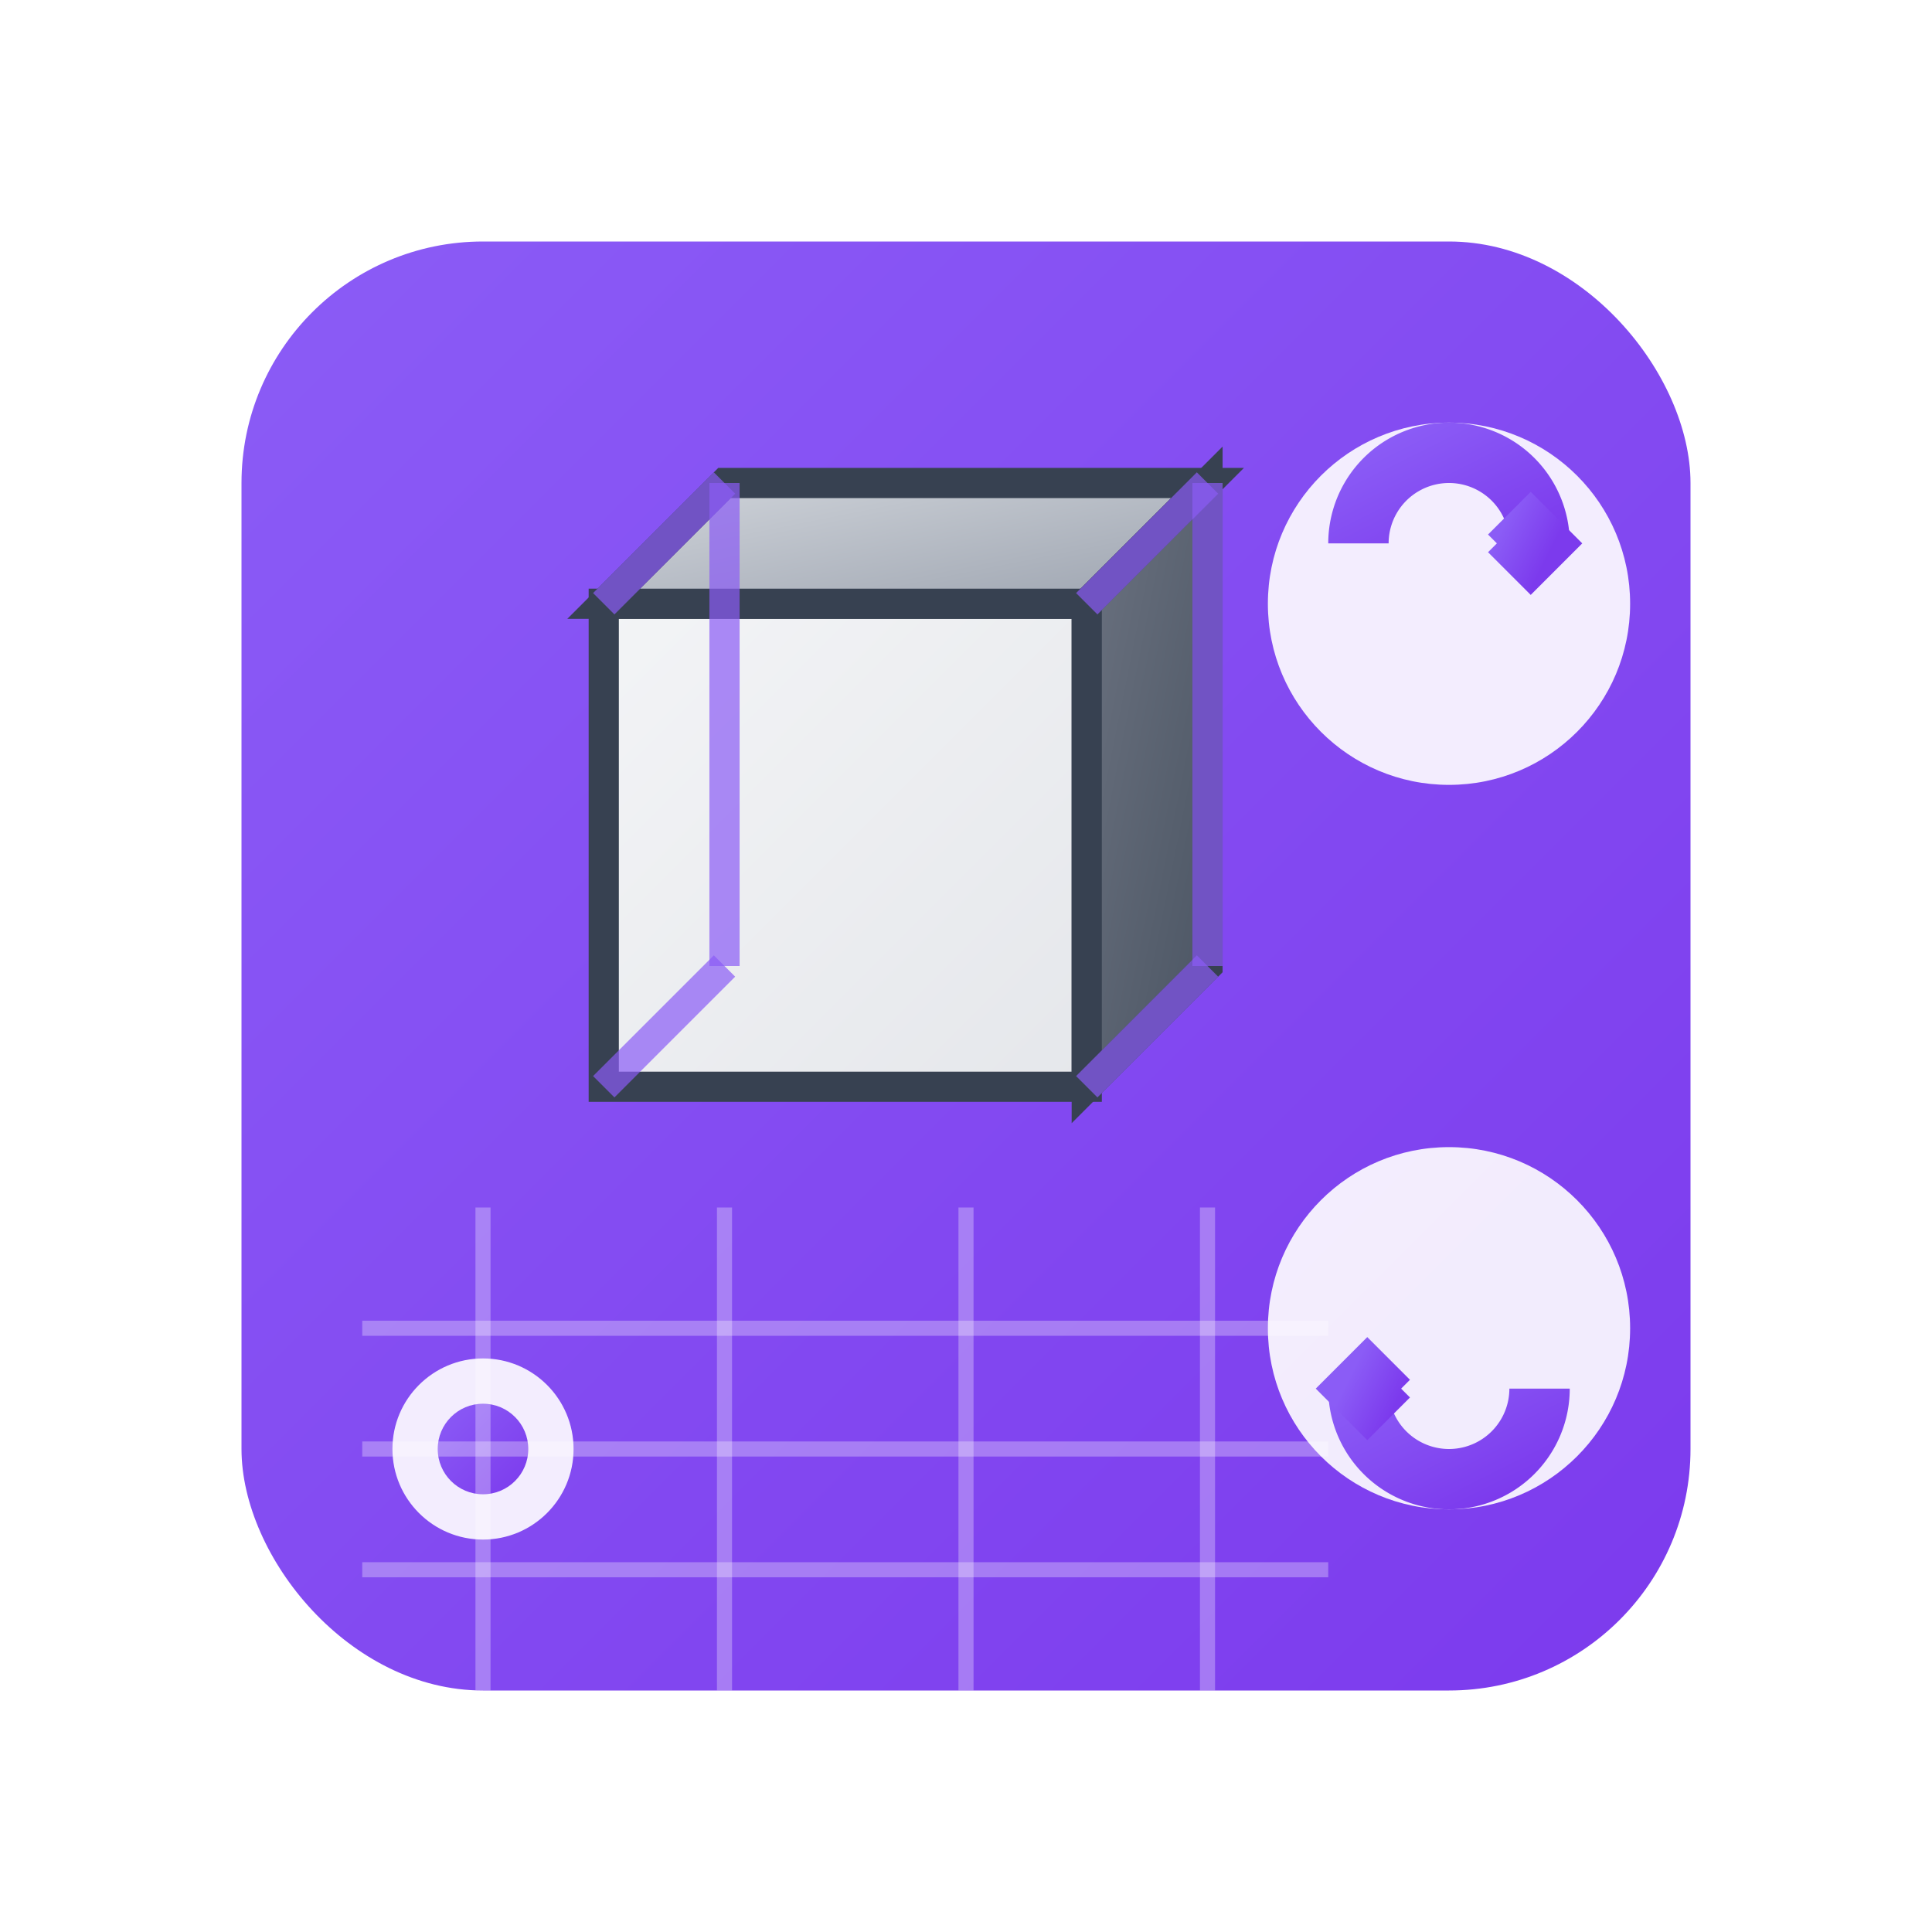 <svg viewBox="0 0 64 64" xmlns="http://www.w3.org/2000/svg">
  <defs>
    <linearGradient id="3dGradient" x1="0%" y1="0%" x2="100%" y2="100%">
      <stop offset="0%" style="stop-color:#8B5CF6;stop-opacity:1" />
      <stop offset="100%" style="stop-color:#7C3AED;stop-opacity:1" />
    </linearGradient>
    <linearGradient id="cubeGradient1" x1="0%" y1="0%" x2="100%" y2="100%">
      <stop offset="0%" style="stop-color:#F3F4F6;stop-opacity:1" />
      <stop offset="100%" style="stop-color:#E5E7EB;stop-opacity:1" />
    </linearGradient>
    <linearGradient id="cubeGradient2" x1="0%" y1="0%" x2="100%" y2="100%">
      <stop offset="0%" style="stop-color:#D1D5DB;stop-opacity:1" />
      <stop offset="100%" style="stop-color:#9CA3AF;stop-opacity:1" />
    </linearGradient>
    <linearGradient id="cubeGradient3" x1="0%" y1="0%" x2="100%" y2="100%">
      <stop offset="0%" style="stop-color:#6B7280;stop-opacity:1" />
      <stop offset="100%" style="stop-color:#4B5563;stop-opacity:1" />
    </linearGradient>
    <filter id="shadow" x="-20%" y="-20%" width="140%" height="140%">
      <feDropShadow dx="2" dy="2" stdDeviation="3" flood-color="#000" flood-opacity="0.2"/>
    </filter>
  </defs>
  
  <!-- Background -->
  <rect x="8" y="8" width="48" height="48" rx="8" fill="url(#3dGradient)" filter="url(#shadow)"/>
  
  <!-- 3D Cube -->
  <!-- Front face -->
  <path d="M 20 20 L 36 20 L 36 36 L 20 36 Z" fill="url(#cubeGradient1)" stroke="#374151" stroke-width="1"/>
  
  <!-- Top face -->
  <path d="M 20 20 L 24 16 L 40 16 L 36 20 Z" fill="url(#cubeGradient2)" stroke="#374151" stroke-width="1"/>
  
  <!-- Right face -->
  <path d="M 36 20 L 40 16 L 40 32 L 36 36 Z" fill="url(#cubeGradient3)" stroke="#374151" stroke-width="1"/>
  
  <!-- Wireframe lines -->
  <line x1="20" y1="20" x2="24" y2="16" stroke="#8B5CF6" stroke-width="1" opacity="0.7"/>
  <line x1="36" y1="20" x2="40" y2="16" stroke="#8B5CF6" stroke-width="1" opacity="0.7"/>
  <line x1="36" y1="36" x2="40" y2="32" stroke="#8B5CF6" stroke-width="1" opacity="0.7"/>
  <line x1="20" y1="36" x2="24" y2="32" stroke="#8B5CF6" stroke-width="1" opacity="0.7"/>
  <line x1="24" y1="16" x2="24" y2="32" stroke="#8B5CF6" stroke-width="1" opacity="0.7"/>
  <line x1="40" y1="16" x2="40" y2="32" stroke="#8B5CF6" stroke-width="1" opacity="0.7"/>
  
  <!-- Rotation arrows -->
  <g transform="translate(48, 20)">
    <circle cx="0" cy="0" r="6" fill="white" opacity="0.9"/>
    <path d="M -3 -2 A 3 3 0 0 1 3 -2" stroke="url(#3dGradient)" stroke-width="2" fill="none"/>
    <path d="M 2 -3 L 3 -2 L 2 -1" stroke="url(#3dGradient)" stroke-width="2" fill="none"/>
  </g>
  
  <g transform="translate(48, 44)">
    <circle cx="0" cy="0" r="6" fill="white" opacity="0.9"/>
    <path d="M -3 2 A 3 3 0 0 0 3 2" stroke="url(#3dGradient)" stroke-width="2" fill="none"/>
    <path d="M -2 3 L -3 2 L -2 1" stroke="url(#3dGradient)" stroke-width="2" fill="none"/>
  </g>
  
  <!-- View indicator -->
  <circle cx="16" cy="48" r="3" fill="white" opacity="0.9"/>
  <circle cx="16" cy="48" r="1.5" fill="url(#3dGradient)"/>
  
  <!-- Grid lines for perspective -->
  <line x1="12" y1="44" x2="44" y2="44" stroke="white" stroke-width="0.5" opacity="0.3"/>
  <line x1="12" y1="48" x2="44" y2="48" stroke="white" stroke-width="0.5" opacity="0.3"/>
  <line x1="12" y1="52" x2="44" y2="52" stroke="white" stroke-width="0.5" opacity="0.3"/>
  
  <line x1="16" y1="40" x2="16" y2="56" stroke="white" stroke-width="0.5" opacity="0.3"/>
  <line x1="24" y1="40" x2="24" y2="56" stroke="white" stroke-width="0.5" opacity="0.3"/>
  <line x1="32" y1="40" x2="32" y2="56" stroke="white" stroke-width="0.5" opacity="0.3"/>
  <line x1="40" y1="40" x2="40" y2="56" stroke="white" stroke-width="0.5" opacity="0.3"/>
</svg>